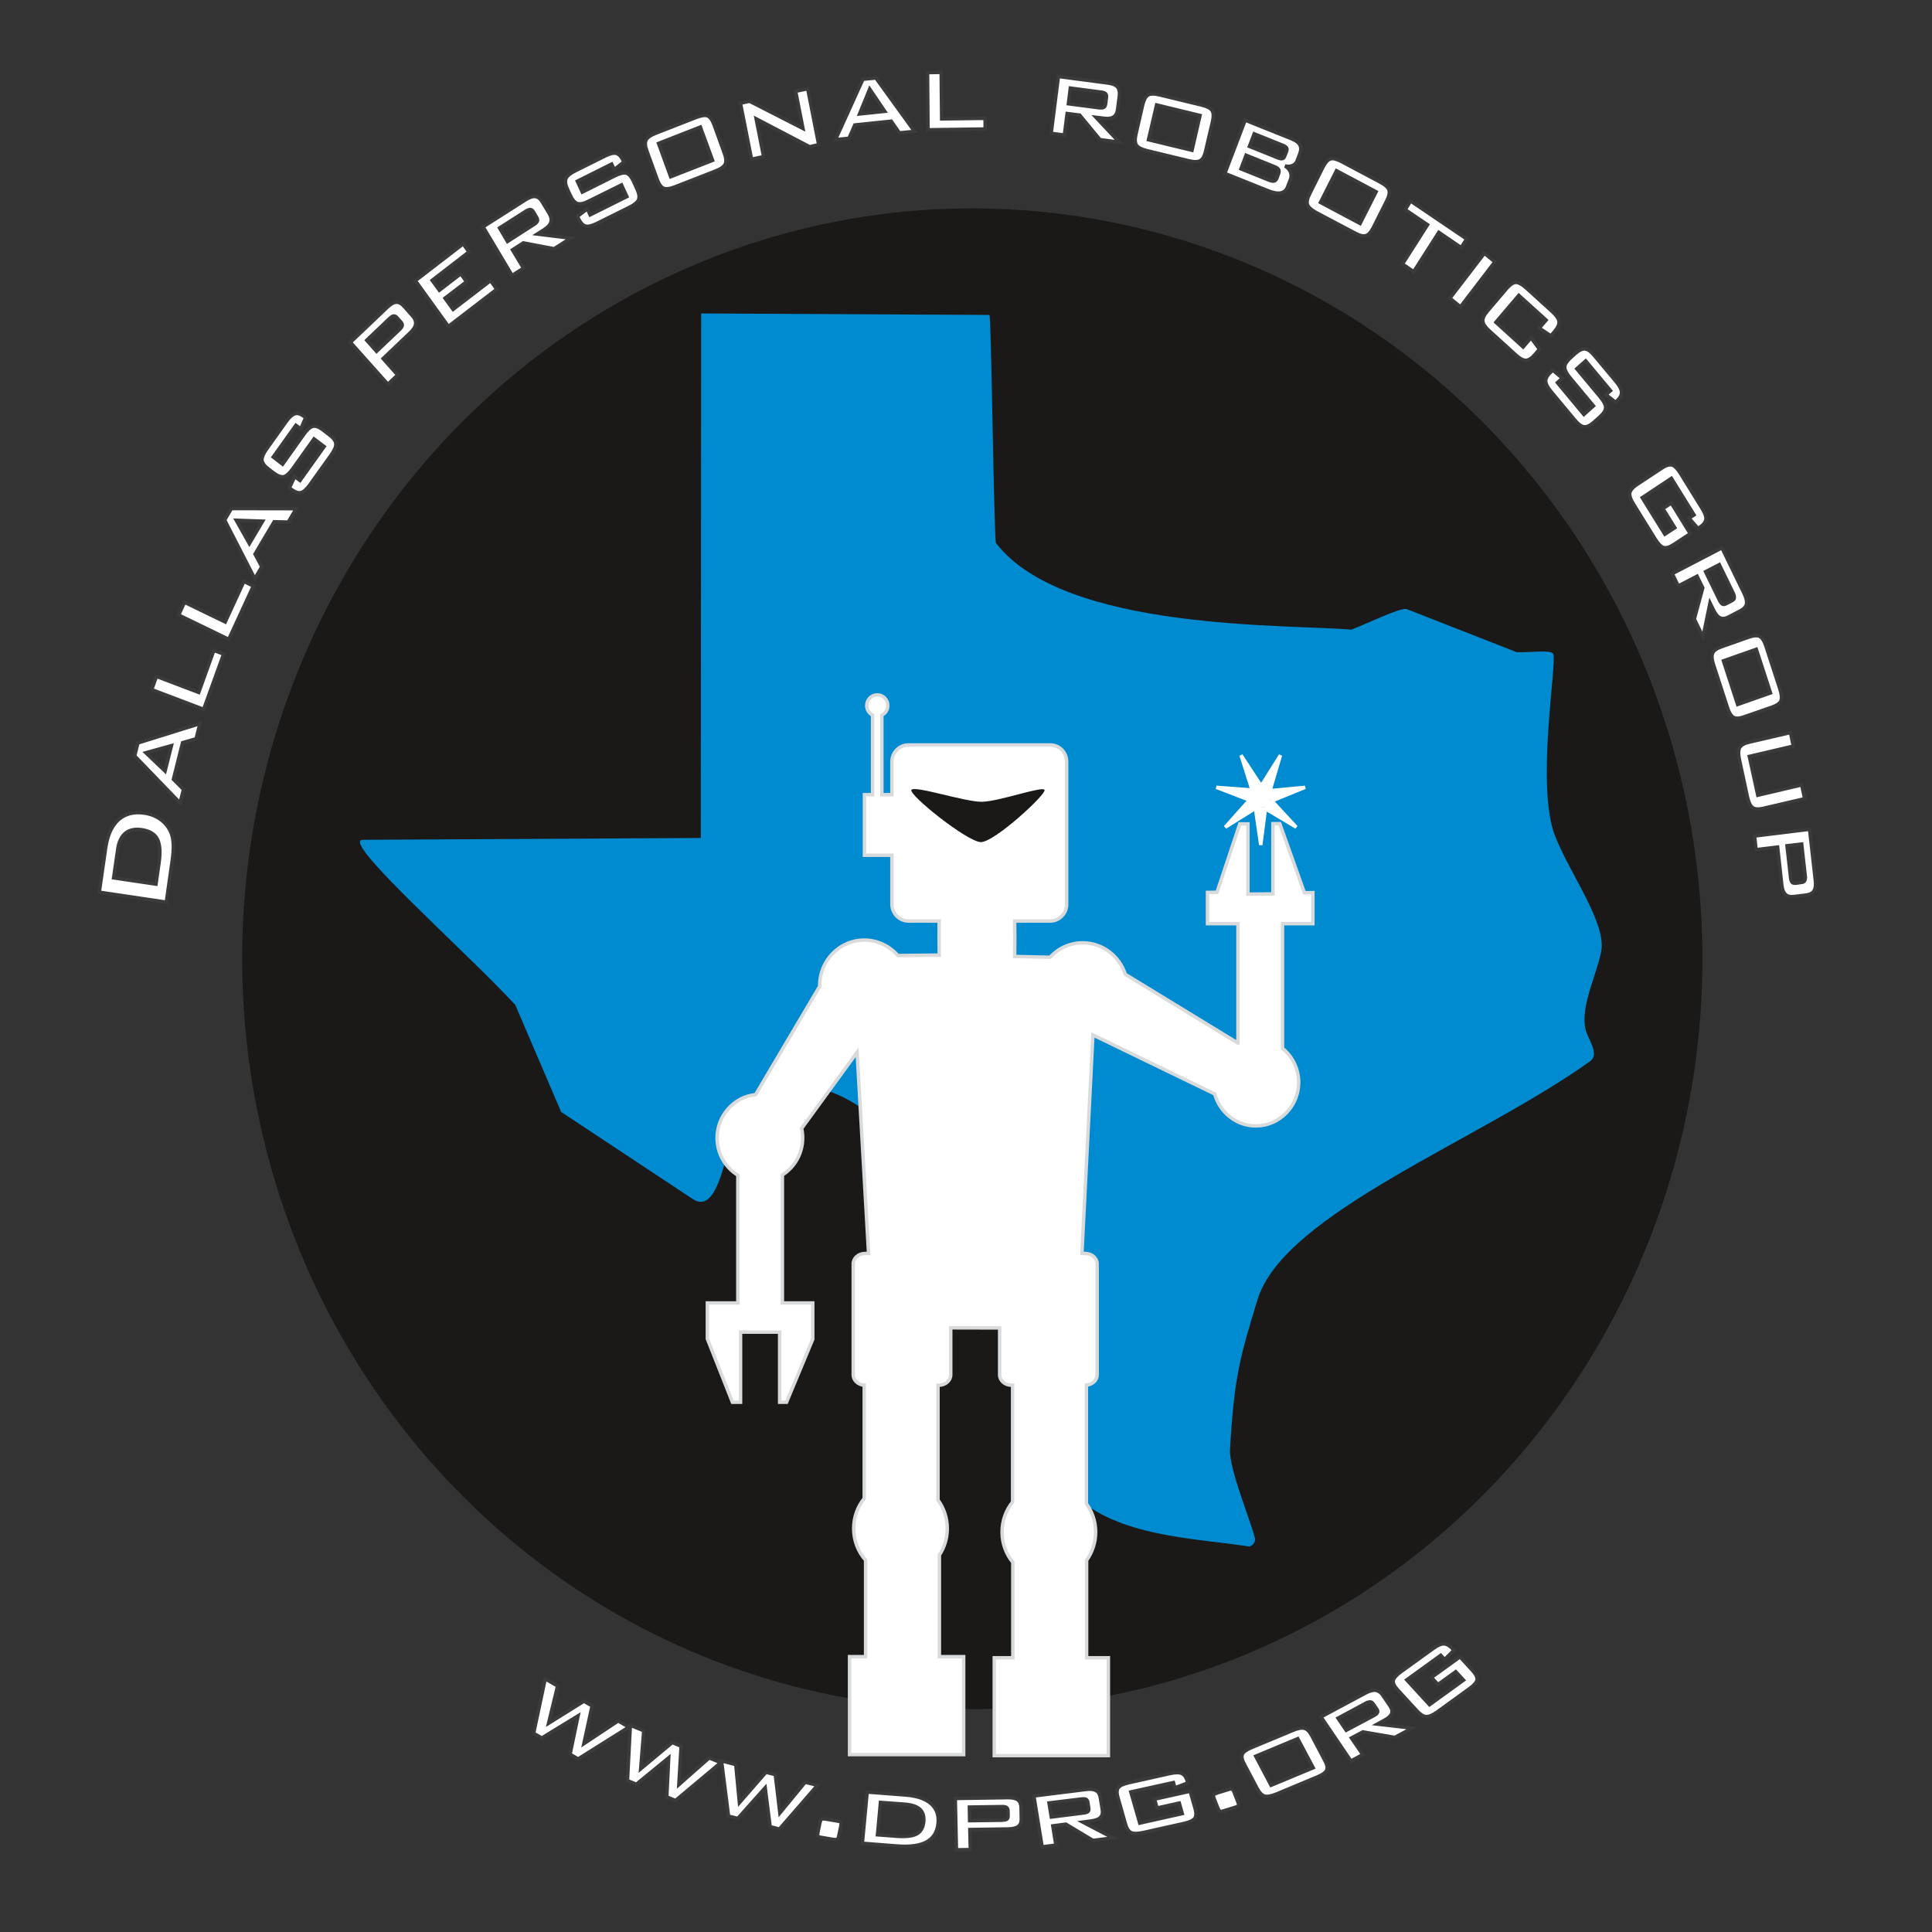 <?xml version="1.0" encoding="UTF-8" standalone="no"?>
<!-- Created with Inkscape (http://www.inkscape.org/) -->

<svg
   xmlns:dc="http://purl.org/dc/elements/1.1/"
   xmlns:cc="http://creativecommons.org/ns#"
   xmlns:rdf="http://www.w3.org/1999/02/22-rdf-syntax-ns#"
   xmlns:svg="http://www.w3.org/2000/svg"
   xmlns="http://www.w3.org/2000/svg"
   xmlns:sodipodi="http://sodipodi.sourceforge.net/DTD/sodipodi-0.dtd"
   xmlns:inkscape="http://www.inkscape.org/namespaces/inkscape"
   width="12in"
   height="12in"
   viewBox="0 0 304.8 304.8"
   version="1.1"
   id="svg331"
   inkscape:version="0.92.2 (5c3e80d, 2017-08-06)"
   sodipodi:docname="DPRGLogo.svg">
  <rect x="0" y="0" width="304.8" height="304.8" fill="#333333" stroke="none"/>
  <defs
     id="defs325">
    <pattern
       y="0"
       x="0"
       height="6"
       width="6"
       patternUnits="userSpaceOnUse"
       id="EMFhbasepattern" />
    <pattern
       y="0"
       x="0"
       height="6"
       width="6"
       patternUnits="userSpaceOnUse"
       id="EMFhbasepattern-0" />
  </defs>
  <sodipodi:namedview
     id="base"
     pagecolor="#ffffff"
     bordercolor="#666666"
     borderopacity="1.0"
     inkscape:pageopacity="0.0"
     inkscape:pageshadow="2"
     inkscape:zoom="0.7734375"
     inkscape:cx="576"
     inkscape:cy="576"
     inkscape:document-units="mm"
     inkscape:current-layer="layer1"
     showgrid="false"
     units="in"
     inkscape:window-width="1858"
     inkscape:window-height="1058"
     inkscape:window-x="1912"
     inkscape:window-y="-8"
     inkscape:window-maximized="1" />
  <g
     inkscape:label="Layer 1"
     inkscape:groupmode="layer"
     id="layer1"
     transform="translate(0,7.8)">
    <path
       d="m 149.55,220.143 5.636,3.56 -6.525,-1.932 z m -0.902,1.638 0.625,6.466 -2.501,-6.12 z m -1.892,0.342 -4.857,4.502 3.406,-5.7 z m -1.457,-1.212 -6.682,-0.852 6.749,-0.987 z m 0.07,-1.853 -3.475,-5.564 5.01,4.468 z m 1.551,-1.099 2.348,-6.087 -0.502,6.559 z m 1.859,0.483 6.403,-2.026 -5.636,3.711 z"
       style="fill:#ffffff;fill-rule:evenodd;stroke:#ffffff;stroke-width:0.643;stroke-linecap:butt;stroke-linejoin:miter;stroke-dasharray:none"
       id="path830"
       inkscape:connector-curvature="0" />
    <rect
       style="opacity:1;fill:#ffffff;fill-opacity:1;stroke:none;stroke-width:231.613;stroke-linejoin:round;stroke-miterlimit:4;stroke-dasharray:none;stroke-dashoffset:0;stroke-opacity:1"
       id="rect4581"
       width="3.659"
       height="3.862"
       x="218.161"
       y="-149.494"
       transform="rotate(90)" />
    <path
       id="path146"
       d="m 153.403,25.346 c 30.476,0 59.705,12.436 81.252,34.58 21.547,22.161 33.658,52.204 33.658,83.53 0,47.775 -28,90.832 -70.931,109.107 -42.949,18.293 -92.369,8.188 -125.249,-25.596 C 39.271,193.183 29.437,142.389 47.224,98.247 65.011,54.123 106.911,25.346 153.403,25.346 Z"
       style="fill:#1b1918;fill-opacity:1;fill-rule:evenodd;stroke:#1b1918;stroke-width:0.542px;stroke-linecap:butt;stroke-linejoin:miter;stroke-miterlimit:4;stroke-dasharray:none;stroke-opacity:1"
       inkscape:connector-curvature="0" />
    <path
       id="path148"
       d="m 156.096,41.886 c 0.289,0 0.669,32.808 1.012,35.953 10.701,14.045 46.329,12.798 56.072,13.702 2.892,-1.103 7.339,-3.362 8.695,-3.272 l 17.389,6.815 c 1.934,0.108 5.459,-0.452 5.784,0.289 0.633,1.374 -2.802,20.878 0.289,28.723 2.422,6.128 8.243,13.919 7.249,18.365 -0.868,3.941 -3.055,8.17 -2.531,11.749 0.271,1.808 2.458,4.23 0.795,5.423 -17.48,12.527 -48.281,23.951 -52.457,37.598 -2.711,8.821 -3.724,12.364 -4.338,23.68 -0.163,3.019 3.218,11.081 3.941,14.009 0.145,0.524 -0.488,1.32 -0.994,1.247 -8.767,-1.338 -20.516,-1.5 -27.602,-8.152 l -7.538,-22.487 c -8.93,-13.033 -18.528,-33.947 -26.789,-39.081 -8.279,-5.152 -15.889,-3.29 -17.841,0.289 -2.657,4.881 -3.398,17.624 -7.972,14.605 l -20.733,-13.72 -7.23,-16.883 c -8.026,-8.677 -27.747,-26.03 -24.059,-26.048 l 53.325,-0.289 0.054,-82.752 z"
       style="fill:#008bd0;fill-opacity:1;fill-rule:evenodd;stroke:none;stroke-width:0.226"
       inkscape:connector-curvature="0" />
    <path
       id="path150"
       d="m 126.47,170.226 c 0.108,0.488 0.163,0.994 0.163,1.5 0,2.476 -1.283,4.627 -3.199,5.839 v 20.191 h 4.79 v 5.73 l -4.139,9.942 h -1.085 v -11.063 h -6.164 v 11.063 h -1.283 l -3.959,-10.014 v -5.658 h 4.808 v -20.155 c -1.952,-1.193 -3.272,-3.38 -3.272,-5.875 0,-3.543 2.675,-6.489 6.074,-6.833 l 10.105,-17.082 c 0,-0.036 0,-0.072 0,-0.127 0,-3.959 3.163,-7.176 7.05,-7.176 2.097,0 3.995,0.958 5.296,2.44 l 6.525,-0.072 c -0.036,-1.88 -0.036,-3.651 -0.018,-5.369 h -4.844 c -1.428,0 -2.603,-1.193 -2.603,-2.639 v -7.737 h -4.338 v -9.562 h 1.283 v -12.545 c -0.542,-0.271 -0.922,-0.85 -0.922,-1.518 0,-0.922 0.741,-1.681 1.663,-1.681 0.904,0 1.663,0.759 1.663,1.681 0,0.669 -0.38,1.247 -0.94,1.518 v 12.545 h 1.591 v -5.206 c 0,-1.464 1.175,-2.639 2.603,-2.639 h 22.378 c 1.428,0 2.585,1.175 2.585,2.639 v 22.505 c 0,1.446 -1.157,2.639 -2.585,2.639 h -5.622 c 0.036,1.771 0.036,3.633 0,5.586 l 5.586,0.127 c 1.283,-1.41 3.127,-2.278 5.152,-2.278 3.127,0 5.802,2.097 6.724,4.971 l 17.733,10.828 c 0.018,0 0.018,-0.018 0.036,-0.018 v -18.799 h -4.808 v -3.453 -1.482 l 1.5,-0.018 3.597,-10.791 h 1.283 v 11.081 l 3.941,-0.036 v -11.081 h 1.085 l 3.886,10.9 1.338,-0.018 v 4.899 h -4.79 v 19.667 c 1.536,1.247 2.549,3.199 2.549,5.369 0,3.778 -3.037,6.869 -6.76,6.869 -3.091,0 -5.712,-2.151 -6.489,-5.043 l -19.215,-9.309 -1.735,34.471 h 0.542 c 1.012,0 1.862,0.741 1.862,1.627 v 17.534 c 0,0.85 -0.759,1.536 -1.699,1.609 v 18.709 c 0.922,1.247 1.464,2.802 1.464,4.483 0,1.663 -0.542,3.199 -1.428,4.447 v 15.383 h 3.434 v 15.437 h -18.004 v -15.437 h 2.928 v -15.057 c -1.066,-1.301 -1.699,-2.964 -1.699,-4.772 0,-1.808 0.615,-3.453 1.663,-4.754 l 0,-18.42 h -0.199 c -1.012,0 -1.844,-0.741 -1.844,-1.627 v -7.411 l -7.718,-0.018 v 7.429 c 0,0.886 -0.832,1.627 -1.862,1.627 h -0.145 l 0,18.112 c 0.922,1.265 1.464,2.82 1.464,4.501 0,1.536 -0.452,2.983 -1.247,4.176 v 16.034 h 3.832 v 15.455 h -18.004 v -15.455 h 2.531 v -15.22 c -1.175,-1.32 -1.88,-3.073 -1.88,-4.989 0,-1.808 0.615,-3.453 1.663,-4.754 l 0,-17.859 c -0.958,-0.072 -1.735,-0.777 -1.735,-1.627 v -17.534 c 0,-0.886 0.832,-1.627 1.862,-1.627 h 0.56 l -1.808,-31.742 z"
       style="fill:#ffffff;fill-opacity:1;fill-rule:evenodd;stroke:#d9dadb;stroke-width:0.542px;stroke-linecap:butt;stroke-linejoin:miter;stroke-miterlimit:4;stroke-dasharray:none;stroke-opacity:1"
       inkscape:connector-curvature="0" />
    <path
       id="path152"
       d="m 143.787,116.811 c 0.542,-0.723 8.387,1.898 11.081,1.88 2.711,-0.018 9.653,-2.549 9.924,-1.862 0.289,0.687 -7.899,8.225 -10.032,8.225 -2.133,0 -11.496,-7.52 -10.972,-8.243 z"
       style="fill:#1b1918;fill-opacity:1;fill-rule:evenodd;stroke:none;stroke-width:0.226"
       inkscape:connector-curvature="0" />
    <path
       id="path156"
       d="m 84.19,265.65 1.826,-8.586 1.952,1.121 -1.428,5.893 5.586,-3.489 1.283,0.741 -1.301,5.965 5.423,-3.597 1.681,0.976 -8.008,5.025 -1.265,-0.741 1.265,-6.074 -5.73,3.507 z m 14.804,7.465 0.452,-8.731 2.115,0.868 -0.488,6.019 4.989,-4.157 1.392,0.578 -0.362,6.074 4.79,-4.23 1.826,0.741 -7.14,5.983 -1.374,-0.578 0.307,-6.182 -5.116,4.194 z m 15.943,5.604 -1.103,-8.713 2.241,0.578 0.578,6.019 4.194,-4.808 1.464,0.38 0.723,6.056 3.995,-4.862 1.934,0.488 -6.001,6.905 -1.464,-0.38 -0.777,-6.146 -4.32,4.844 z m 16.973,0.741 0.38,0.072 c 0.199,0.018 0.307,0.09 0.362,0.199 0.054,0.108 0.054,0.307 0,0.578 l -0.325,1.518 c -0.054,0.289 -0.145,0.488 -0.235,0.542 -0.108,0.072 -0.38,0.072 -0.795,0 l -1.898,-0.325 c -0.181,-0.018 -0.307,-0.108 -0.362,-0.217 -0.054,-0.108 -0.054,-0.289 0,-0.56 l 0.325,-1.536 c 0.072,-0.289 0.145,-0.47 0.253,-0.524 0.09,-0.072 0.362,-0.072 0.795,0 z m 6.525,2.205 2.856,0.217 c 1.555,0.127 2.657,0 3.308,-0.343 0.669,-0.362 1.048,-1.012 1.139,-1.97 0.072,-0.832 -0.127,-1.482 -0.615,-1.934 -0.47,-0.434 -1.247,-0.705 -2.314,-0.795 l -3.904,-0.289 z m -2.386,1.338 0.759,-8.08 6.128,0.47 c 1.753,0.145 3.055,0.597 3.941,1.356 0.868,0.777 1.247,1.79 1.121,3.091 -0.127,1.356 -0.723,2.332 -1.771,2.928 -1.067,0.597 -2.603,0.813 -4.609,0.669 z m 14.841,1.03 -0.181,-8.098 8.207,-0.127 c 0.759,-0.018 1.301,0.09 1.645,0.343 0.325,0.235 0.506,0.633 0.524,1.193 l 0.036,1.79 c 0.018,0.56 -0.145,0.958 -0.47,1.211 -0.325,0.253 -0.868,0.38 -1.627,0.398 l -6.019,0.09 0.072,3.163 z m 7.104,-6.815 -5.061,0.072 0.036,2.151 5.079,-0.072 c 0.38,-0.018 0.651,-0.072 0.795,-0.163 0.145,-0.108 0.199,-0.271 0.199,-0.524 l -0.018,-0.832 c 0,-0.235 -0.09,-0.398 -0.235,-0.506 -0.145,-0.09 -0.416,-0.145 -0.795,-0.127 z m 12.527,-1.193 -5.025,0.615 0.362,2.223 5.025,-0.633 c 0.38,-0.036 0.633,-0.127 0.759,-0.235 0.127,-0.127 0.163,-0.289 0.127,-0.524 l -0.145,-0.94 c -0.036,-0.217 -0.127,-0.38 -0.289,-0.47 -0.163,-0.072 -0.434,-0.09 -0.813,-0.036 z m -6.11,7.538 -1.301,-8.026 8.116,-1.012 c 0.741,-0.108 1.301,-0.054 1.681,0.163 0.38,0.199 0.597,0.578 0.687,1.121 l 0.307,1.88 c 0.09,0.56 -0.018,0.958 -0.307,1.247 -0.289,0.289 -0.813,0.47 -1.555,0.56 l -1.229,0.163 4.772,2.494 -3.145,0.398 -4.284,-2.567 -2.061,0.271 0.488,3.037 z m 20.715,-10.141 -6.724,1.482 1.41,4.917 6.706,-1.5 -0.47,-1.663 -3.507,0.777 -0.398,-1.392 5.622,-1.247 0.777,2.711 c 0.199,0.723 0.181,1.247 -0.054,1.573 -0.253,0.325 -0.813,0.597 -1.717,0.795 l -6.399,1.428 c -0.904,0.199 -1.536,0.199 -1.934,0.018 -0.38,-0.199 -0.687,-0.651 -0.886,-1.374 l -1.175,-4.139 c -0.217,-0.723 -0.199,-1.247 0.054,-1.573 0.235,-0.343 0.813,-0.597 1.699,-0.795 l 6.399,-1.428 c 0.886,-0.199 1.536,-0.199 1.916,-0.018 0.398,0.181 0.687,0.597 0.886,1.265 l 0.054,0.217 -2.025,0.777 z m 8.478,1.157 0.362,-0.108 c 0.181,-0.054 0.325,-0.054 0.434,0.018 0.108,0.072 0.217,0.235 0.307,0.488 l 0.578,1.482 c 0.108,0.271 0.145,0.47 0.09,0.578 -0.036,0.108 -0.271,0.217 -0.687,0.343 l -1.808,0.56 c -0.181,0.054 -0.325,0.054 -0.434,-0.018 -0.108,-0.072 -0.217,-0.235 -0.325,-0.506 l -0.578,-1.464 c -0.108,-0.271 -0.127,-0.47 -0.09,-0.578 0.054,-0.108 0.289,-0.217 0.687,-0.343 z m 6.923,-0.723 6.652,-2.766 -2.44,-4.591 -6.634,2.766 z m -4.23,-3.362 c -0.362,-0.669 -0.452,-1.193 -0.289,-1.555 0.163,-0.362 0.669,-0.723 1.518,-1.066 l 6.381,-2.657 c 0.85,-0.362 1.482,-0.47 1.898,-0.343 0.416,0.108 0.795,0.506 1.157,1.175 l 2.043,3.886 c 0.362,0.669 0.452,1.175 0.289,1.555 -0.181,0.362 -0.669,0.723 -1.518,1.067 l -6.363,2.657 c -0.85,0.343 -1.482,0.47 -1.898,0.343 -0.434,-0.127 -0.813,-0.524 -1.175,-1.193 z m 19.125,-9.562 -4.338,2.332 1.301,1.916 4.356,-2.314 c 0.325,-0.181 0.524,-0.343 0.578,-0.506 0.072,-0.145 0.036,-0.325 -0.108,-0.524 l -0.542,-0.795 c -0.127,-0.199 -0.289,-0.325 -0.47,-0.343 -0.181,-0.018 -0.452,0.072 -0.777,0.235 z m -2.296,9.092 -4.718,-6.959 7.014,-3.76 c 0.633,-0.343 1.175,-0.488 1.609,-0.434 0.434,0.072 0.813,0.325 1.139,0.813 l 1.103,1.627 c 0.325,0.47 0.416,0.886 0.271,1.247 -0.145,0.362 -0.542,0.723 -1.193,1.066 l -1.066,0.578 5.495,0.633 -2.729,1.464 -5.043,-0.868 -1.808,0.958 1.79,2.621 z m 14.172,-16.684 -5.369,3.886 3.597,3.923 5.369,-3.886 -1.229,-1.338 -2.802,2.025 -1.03,-1.103 4.501,-3.254 1.988,2.169 c 0.524,0.578 0.759,1.066 0.705,1.464 -0.072,0.38 -0.452,0.832 -1.175,1.356 l -5.116,3.706 c -0.723,0.506 -1.301,0.759 -1.735,0.723 -0.452,-0.018 -0.922,-0.325 -1.464,-0.904 l -3.037,-3.308 c -0.524,-0.578 -0.759,-1.066 -0.687,-1.446 0.054,-0.398 0.452,-0.85 1.157,-1.374 l 5.116,-3.688 c 0.723,-0.524 1.301,-0.777 1.735,-0.741 0.434,0.018 0.904,0.289 1.392,0.813 l 0.163,0.181 -1.464,1.464 z"
       style="fill:#ffffff;fill-opacity:1;fill-rule:evenodd;stroke:#3b3b3b;stroke-width:0.542px;stroke-linecap:butt;stroke-linejoin:miter;stroke-miterlimit:4;stroke-dasharray:none;stroke-opacity:1"
       inkscape:connector-curvature="0" />
    <path
       id="path158"
       d="m 24.611,131.688 0.47,-3.29 c 0.253,-1.735 0.163,-3.019 -0.253,-3.814 -0.416,-0.813 -1.247,-1.301 -2.458,-1.482 -1.067,-0.163 -1.934,0.018 -2.585,0.542 -0.633,0.524 -1.048,1.374 -1.211,2.549 l -0.651,4.501 z m 1.627,2.838 -10.575,-1.573 1.012,-7.014 c 0.289,-2.006 0.976,-3.471 2.025,-4.429 1.066,-0.922 2.422,-1.283 4.085,-1.03 0.994,0.145 1.844,0.488 2.585,1.03 0.723,0.542 1.265,1.211 1.609,2.043 0.217,0.524 0.325,1.139 0.362,1.862 0.036,0.723 -0.036,1.645 -0.199,2.748 z m 2.169,-15.654 -7.158,-7.411 0.506,-2.043 9.779,-3.055 -0.597,2.386 -2.133,0.615 -1.446,5.784 1.591,1.591 z m -2.368,-5.025 1.012,-4.013 -4.049,1.121 z m 6.092,-9.743 -8.188,-3.109 0.741,-2.079 6.67,2.531 2.386,-6.634 1.536,0.578 z m 3.959,-11.045 -7.899,-3.832 0.922,-2.006 6.417,3.109 2.946,-6.399 1.482,0.723 z m 4.103,-9.562 -4.754,-9.255 1.067,-1.808 10.213,0.018 -1.247,2.115 -2.223,-0.054 -3.019,5.097 1.067,2.006 z m -0.85,-5.531 2.097,-3.543 -4.176,-0.145 z m 7.339,-18.673 -3.579,5.007 1.482,1.139 3.38,-4.754 c 0.542,-0.741 1.012,-1.157 1.428,-1.229 0.416,-0.09 0.94,0.108 1.591,0.597 l 0.958,0.741 c 0.651,0.488 0.994,0.94 1.03,1.392 0.054,0.434 -0.181,1.012 -0.705,1.753 l -3.38,4.736 c -0.542,0.741 -1.012,1.157 -1.446,1.247 -0.416,0.09 -0.94,-0.108 -1.591,-0.597 l -0.199,-0.145 0.85,-1.79 0.832,0.615 3.814,-5.351 -1.609,-1.211 -3.362,4.718 c -0.542,0.741 -1.012,1.157 -1.428,1.247 -0.434,0.072 -0.958,-0.127 -1.609,-0.615 l -0.777,-0.597 c -0.633,-0.47 -0.976,-0.94 -1.03,-1.374 -0.036,-0.452 0.199,-1.03 0.723,-1.771 l 3.091,-4.338 c 0.524,-0.723 0.994,-1.139 1.428,-1.247 0.416,-0.108 0.904,0.054 1.464,0.488 l 0.181,0.127 -0.777,1.79 z m 14.515,-6.471 -5.911,-6.616 5.802,-5.513 c 0.524,-0.524 1.012,-0.777 1.428,-0.813 0.416,-0.018 0.832,0.199 1.229,0.651 l 1.301,1.464 c 0.416,0.452 0.578,0.904 0.524,1.338 -0.054,0.416 -0.343,0.886 -0.886,1.392 l -4.248,4.049 2.296,2.585 z m 0.235,-10.358 -3.579,3.416 1.555,1.753 3.597,-3.416 c 0.271,-0.253 0.416,-0.47 0.452,-0.651 0.036,-0.181 -0.036,-0.362 -0.217,-0.56 l -0.615,-0.687 c -0.163,-0.199 -0.343,-0.289 -0.524,-0.271 -0.163,0.018 -0.398,0.163 -0.669,0.416 z m 9.309,1.229 -5.206,-7.212 7.538,-5.802 0.904,1.265 -5.802,4.483 1.139,1.573 3.38,-2.603 0.904,1.247 -3.398,2.603 1.283,1.771 5.911,-4.537 0.976,1.356 z m 12.201,-18.166 -4.139,2.639 1.265,2.133 4.139,-2.657 c 0.325,-0.199 0.506,-0.38 0.578,-0.56 0.054,-0.163 0.018,-0.362 -0.108,-0.578 l -0.524,-0.886 c -0.145,-0.235 -0.289,-0.343 -0.47,-0.362 -0.181,-0.018 -0.416,0.072 -0.741,0.271 z m -2.151,10.123 -4.573,-7.664 6.724,-4.284 c 0.615,-0.38 1.121,-0.56 1.536,-0.488 0.416,0.054 0.777,0.343 1.085,0.868 l 1.085,1.808 c 0.307,0.524 0.398,0.976 0.253,1.392 -0.127,0.398 -0.506,0.795 -1.121,1.193 l -1.03,0.651 5.278,0.651 -2.603,1.663 -4.862,-0.922 -1.717,1.103 1.735,2.892 z m 15.708,-17.57 -5.423,2.711 0.795,1.717 5.134,-2.567 c 0.813,-0.398 1.428,-0.542 1.826,-0.416 0.398,0.127 0.777,0.56 1.121,1.301 l 0.506,1.121 c 0.362,0.741 0.452,1.32 0.289,1.735 -0.163,0.416 -0.633,0.813 -1.428,1.211 l -5.134,2.549 c -0.813,0.398 -1.428,0.542 -1.844,0.416 -0.416,-0.127 -0.795,-0.56 -1.139,-1.301 l -0.09,-0.217 1.555,-1.193 0.434,0.958 5.802,-2.892 -0.85,-1.844 -5.116,2.531 c -0.813,0.416 -1.41,0.542 -1.826,0.416 -0.416,-0.127 -0.795,-0.56 -1.139,-1.301 l -0.416,-0.904 c -0.343,-0.741 -0.434,-1.32 -0.271,-1.717 0.163,-0.416 0.651,-0.832 1.446,-1.229 l 4.682,-2.332 c 0.795,-0.398 1.41,-0.542 1.826,-0.434 0.416,0.127 0.777,0.506 1.085,1.157 l 0.09,0.199 -1.5,1.193 z m 9.309,2.006 6.616,-2.585 -1.934,-5.26 -6.598,2.585 z m -3.742,-4.049 c -0.289,-0.759 -0.325,-1.338 -0.145,-1.735 0.199,-0.398 0.705,-0.759 1.536,-1.085 l 6.345,-2.476 c 0.85,-0.325 1.464,-0.416 1.844,-0.253 0.398,0.181 0.723,0.633 1.012,1.41 l 1.609,4.447 c 0.289,0.777 0.325,1.356 0.145,1.753 -0.199,0.398 -0.705,0.759 -1.536,1.085 l -6.345,2.476 c -0.832,0.325 -1.446,0.398 -1.844,0.235 -0.398,-0.163 -0.723,-0.633 -1.012,-1.41 z m 16.503,1.283 -1.753,-8.839 1.446,-0.307 8.423,4.302 -1.157,-5.875 1.898,-0.398 1.735,8.821 -1.428,0.325 -8.442,-4.411 1.175,5.965 z m 13.25,-3.091 4.32,-9.526 2.043,-0.199 6.092,8.423 -2.386,0.235 -1.283,-1.844 -5.748,0.597 -0.922,2.097 z m 3.778,-4.049 3.995,-0.416 -2.386,-3.525 z m 10.81,2.495 -0.072,-9.02 2.151,-0.036 0.072,7.339 6.851,-0.09 0.018,1.681 z m 27.277,-5.947 -4.826,-0.633 -0.307,2.476 4.826,0.633 c 0.362,0.036 0.615,0.018 0.777,-0.072 0.145,-0.09 0.235,-0.271 0.271,-0.524 l 0.127,-1.03 c 0.036,-0.271 0,-0.47 -0.127,-0.597 -0.127,-0.127 -0.38,-0.217 -0.741,-0.253 z m -7.845,6.507 1.139,-8.966 7.809,1.03 c 0.705,0.09 1.211,0.289 1.5,0.615 0.271,0.307 0.38,0.777 0.307,1.392 l -0.271,2.097 c -0.072,0.615 -0.289,1.03 -0.651,1.247 -0.343,0.235 -0.886,0.307 -1.591,0.199 l -1.193,-0.145 3.688,3.923 -3.037,-0.398 -3.199,-3.868 -1.988,-0.253 -0.434,3.398 z m 15.347,1.012 6.869,1.663 1.265,-5.495 -6.851,-1.663 z m -0.904,-5.531 c 0.199,-0.795 0.47,-1.301 0.832,-1.518 0.38,-0.235 0.994,-0.235 1.862,-0.018 l 6.58,1.591 c 0.886,0.217 1.428,0.506 1.663,0.868 0.235,0.362 0.253,0.94 0.072,1.735 l -1.085,4.646 c -0.181,0.795 -0.452,1.301 -0.832,1.518 -0.38,0.217 -0.994,0.235 -1.862,0.018 l -6.58,-1.591 c -0.868,-0.217 -1.41,-0.506 -1.645,-0.868 -0.235,-0.362 -0.253,-0.94 -0.072,-1.753 z m 12.961,10.846 3.199,-8.405 7.303,2.928 c 0.687,0.271 1.121,0.597 1.32,0.976 0.217,0.38 0.199,0.85 -0.018,1.428 l -0.38,1.012 c -0.145,0.38 -0.38,0.651 -0.723,0.795 -0.325,0.163 -0.741,0.181 -1.211,0.09 0.416,0.253 0.705,0.578 0.85,0.958 0.163,0.38 0.145,0.795 -0.018,1.229 l -0.416,1.066 c -0.199,0.56 -0.56,0.886 -1.085,0.994 -0.524,0.108 -1.211,-0.018 -2.061,-0.362 z m 9.074,-4.465 -4.447,-1.79 -0.759,1.988 4.447,1.79 c 0.343,0.145 0.597,0.181 0.759,0.145 0.145,-0.036 0.271,-0.163 0.362,-0.398 l 0.307,-0.795 c 0.072,-0.217 0.072,-0.398 -0.018,-0.524 -0.09,-0.145 -0.307,-0.271 -0.651,-0.416 z m -1.283,3.38 -4.447,-1.79 -0.813,2.151 4.447,1.79 c 0.362,0.145 0.633,0.181 0.813,0.127 0.181,-0.054 0.325,-0.217 0.434,-0.488 l 0.235,-0.651 c 0.108,-0.271 0.108,-0.506 0.018,-0.669 -0.09,-0.163 -0.325,-0.325 -0.687,-0.47 z m 7.285,5.658 6.254,3.326 2.531,-5.007 -6.254,-3.326 z m 0.416,-5.604 c 0.38,-0.723 0.759,-1.139 1.175,-1.265 0.398,-0.127 0.994,0.036 1.79,0.452 l 6.019,3.199 c 0.795,0.416 1.265,0.832 1.41,1.247 0.127,0.416 0.018,0.976 -0.343,1.699 l -2.133,4.248 c -0.38,0.723 -0.759,1.157 -1.175,1.265 -0.416,0.127 -1.012,-0.018 -1.79,-0.452 l -6.019,-3.181 c -0.795,-0.434 -1.247,-0.85 -1.392,-1.247 -0.145,-0.416 -0.036,-0.994 0.343,-1.717 z m 18.257,10.321 -3.959,6.2 -1.771,-1.193 3.959,-6.2 -3.525,-2.386 0.85,-1.356 8.839,5.983 -0.868,1.356 z m 1.753,10.394 5.441,-7.086 1.645,1.356 -5.423,7.086 z m 15.184,3.453 -4.32,-3.904 -3.615,4.248 4.302,3.904 1.247,-1.446 1.32,1.79 -0.687,0.813 c -0.524,0.615 -1.012,0.922 -1.428,0.94 -0.434,0.018 -0.994,-0.289 -1.663,-0.904 l -4.085,-3.706 c -0.669,-0.597 -1.012,-1.121 -1.066,-1.555 -0.036,-0.452 0.199,-0.976 0.723,-1.591 l 3.055,-3.597 c 0.542,-0.615 1.012,-0.922 1.428,-0.94 0.434,0 0.976,0.289 1.645,0.886 l 4.103,3.724 c 0.669,0.615 1.03,1.139 1.066,1.573 0.054,0.434 -0.199,0.958 -0.723,1.591 l -0.56,0.651 -1.826,-1.211 z m 10.159,11.135 -3.923,-4.7 -1.41,1.247 3.706,4.447 c 0.578,0.705 0.868,1.265 0.85,1.699 -0.018,0.434 -0.325,0.922 -0.94,1.464 l -0.904,0.813 c -0.615,0.542 -1.139,0.777 -1.555,0.723 -0.434,-0.036 -0.922,-0.416 -1.5,-1.103 l -3.688,-4.429 c -0.597,-0.705 -0.868,-1.283 -0.868,-1.735 0.018,-0.434 0.325,-0.94 0.94,-1.482 l 0.181,-0.163 1.5,1.247 -0.777,0.705 4.176,5.025 1.518,-1.356 -3.688,-4.429 c -0.578,-0.687 -0.85,-1.265 -0.85,-1.717 0.018,-0.434 0.343,-0.922 0.94,-1.464 l 0.741,-0.669 c 0.597,-0.524 1.121,-0.759 1.536,-0.705 0.434,0.036 0.94,0.416 1.518,1.121 l 3.38,4.049 c 0.578,0.687 0.85,1.265 0.85,1.699 0,0.452 -0.253,0.904 -0.795,1.392 l -0.163,0.127 -1.5,-1.175 z m 13.177,19.595 -3.579,-5.766 -4.609,3.055 3.579,5.766 1.573,-1.03 -1.88,-3.019 1.32,-0.868 2.983,4.826 -2.549,1.681 c -0.669,0.452 -1.211,0.615 -1.627,0.506 -0.416,-0.108 -0.85,-0.542 -1.338,-1.32 L 257.738,71.765 c -0.488,-0.759 -0.687,-1.374 -0.615,-1.808 0.09,-0.434 0.452,-0.868 1.139,-1.32 l 3.886,-2.567 c 0.669,-0.452 1.211,-0.615 1.627,-0.506 0.416,0.108 0.85,0.542 1.338,1.32 l 3.398,5.495 c 0.47,0.759 0.687,1.356 0.615,1.79 -0.072,0.434 -0.416,0.868 -1.048,1.265 l -0.181,0.145 -1.428,-1.627 z m 6.164,12.328 -2.187,-4.483 -2.169,1.121 2.187,4.483 c 0.163,0.343 0.325,0.542 0.488,0.633 0.145,0.072 0.343,0.054 0.578,-0.072 l 0.904,-0.47 c 0.217,-0.108 0.362,-0.253 0.38,-0.434 0.036,-0.181 -0.018,-0.434 -0.181,-0.777 z m -9.598,-3.055 7.827,-4.067 3.525,7.249 c 0.307,0.669 0.434,1.211 0.343,1.627 -0.108,0.434 -0.416,0.777 -0.958,1.048 l -1.826,0.958 c -0.542,0.289 -0.994,0.325 -1.374,0.163 -0.38,-0.181 -0.723,-0.597 -1.048,-1.265 l -0.542,-1.103 -1.103,5.369 -1.374,-2.82 1.338,-4.917 -0.904,-1.844 -2.964,1.536 z m 8.062,13.756 2.241,6.887 5.188,-1.826 -2.241,-6.887 z m 4.067,-3.76 c 0.759,-0.253 1.32,-0.289 1.699,-0.072 0.362,0.199 0.705,0.741 0.976,1.609 l 2.151,6.616 c 0.289,0.886 0.343,1.518 0.181,1.916 -0.181,0.398 -0.651,0.723 -1.41,0.994 l -4.374,1.518 c -0.759,0.271 -1.32,0.307 -1.699,0.09 -0.362,-0.199 -0.705,-0.741 -0.976,-1.609 l -2.151,-6.616 c -0.289,-0.868 -0.343,-1.5 -0.163,-1.898 0.163,-0.416 0.633,-0.741 1.392,-1.012 z m 6.959,17.208 -6.941,1.627 1.338,6.128 6.923,-1.627 0.47,2.169 -6.507,1.518 c -0.777,0.181 -1.338,0.145 -1.699,-0.108 -0.362,-0.253 -0.633,-0.832 -0.832,-1.735 l -1.247,-5.821 c -0.199,-0.904 -0.181,-1.536 0.036,-1.916 0.217,-0.38 0.705,-0.669 1.482,-0.85 l 6.525,-1.518 z m -6.11,14.19 8.677,-1.066 0.904,8.062 c 0.09,0.741 0.018,1.301 -0.217,1.663 -0.235,0.362 -0.633,0.578 -1.229,0.651 l -1.934,0.235 c -0.597,0.072 -1.048,-0.036 -1.338,-0.343 -0.307,-0.289 -0.506,-0.813 -0.578,-1.555 l -0.651,-5.911 -3.398,0.416 z m 7.99,6.254 -0.56,-4.989 -2.314,0.271 0.56,4.989 c 0.036,0.38 0.127,0.633 0.253,0.777 0.108,0.127 0.307,0.163 0.56,0.145 l 0.904,-0.127 c 0.253,-0.018 0.416,-0.108 0.506,-0.271 0.09,-0.163 0.127,-0.416 0.09,-0.795 z"
       style="fill:#ffffff;fill-opacity:1;fill-rule:evenodd;stroke:#3b3b3b;stroke-width:0.542px;stroke-linecap:butt;stroke-linejoin:miter;stroke-miterlimit:4;stroke-dasharray:none;stroke-opacity:1"
       inkscape:connector-curvature="0" />
    <path
       id="path160"
       d="m 198.973,116.178 3.037,-4.826 -1.645,5.586 z m 1.41,0.759 5.513,-0.524 -5.224,2.133 z m 0.289,1.627 3.832,4.139 -4.862,-2.91 z m -1.03,1.229 -0.741,5.712 -0.832,-5.766 z m -1.591,-0.054 -4.754,2.964 3.814,-4.284 z m -0.94,-1.32 -5.206,-2.006 5.604,0.416 z m 0.416,-1.591 -1.735,-5.477 3.163,4.826 z"
       style="fill:#ffffff;fill-opacity:1;fill-rule:evenodd;stroke:#ffffff;stroke-width:0.542px;stroke-linecap:butt;stroke-linejoin:miter;stroke-miterlimit:4;stroke-dasharray:none;stroke-opacity:1"
       inkscape:connector-curvature="0" />
    <path
       id="path162"
       d="m 197.292,116.215 h 3.109 v 3.308 h -3.109 z"
       style="fill:#ffffff;fill-opacity:1;fill-rule:nonzero;stroke:none;stroke-width:0.226"
       inkscape:connector-curvature="0" />
    <path
       id="path164"
       d="m -5.893,284.096 v 21.691 z"
       style="fill:#ff5555;fill-opacity:1;fill-rule:evenodd;stroke:none;stroke-width:0.226"
       inkscape:connector-curvature="0" />
    <path
       id="path172"
       d="m 254.403,284.096 v 21.691 z"
       style="fill:#ff5555;fill-opacity:1;fill-rule:evenodd;stroke:none;stroke-width:0.226"
       inkscape:connector-curvature="0" />
  </g>
</svg>
